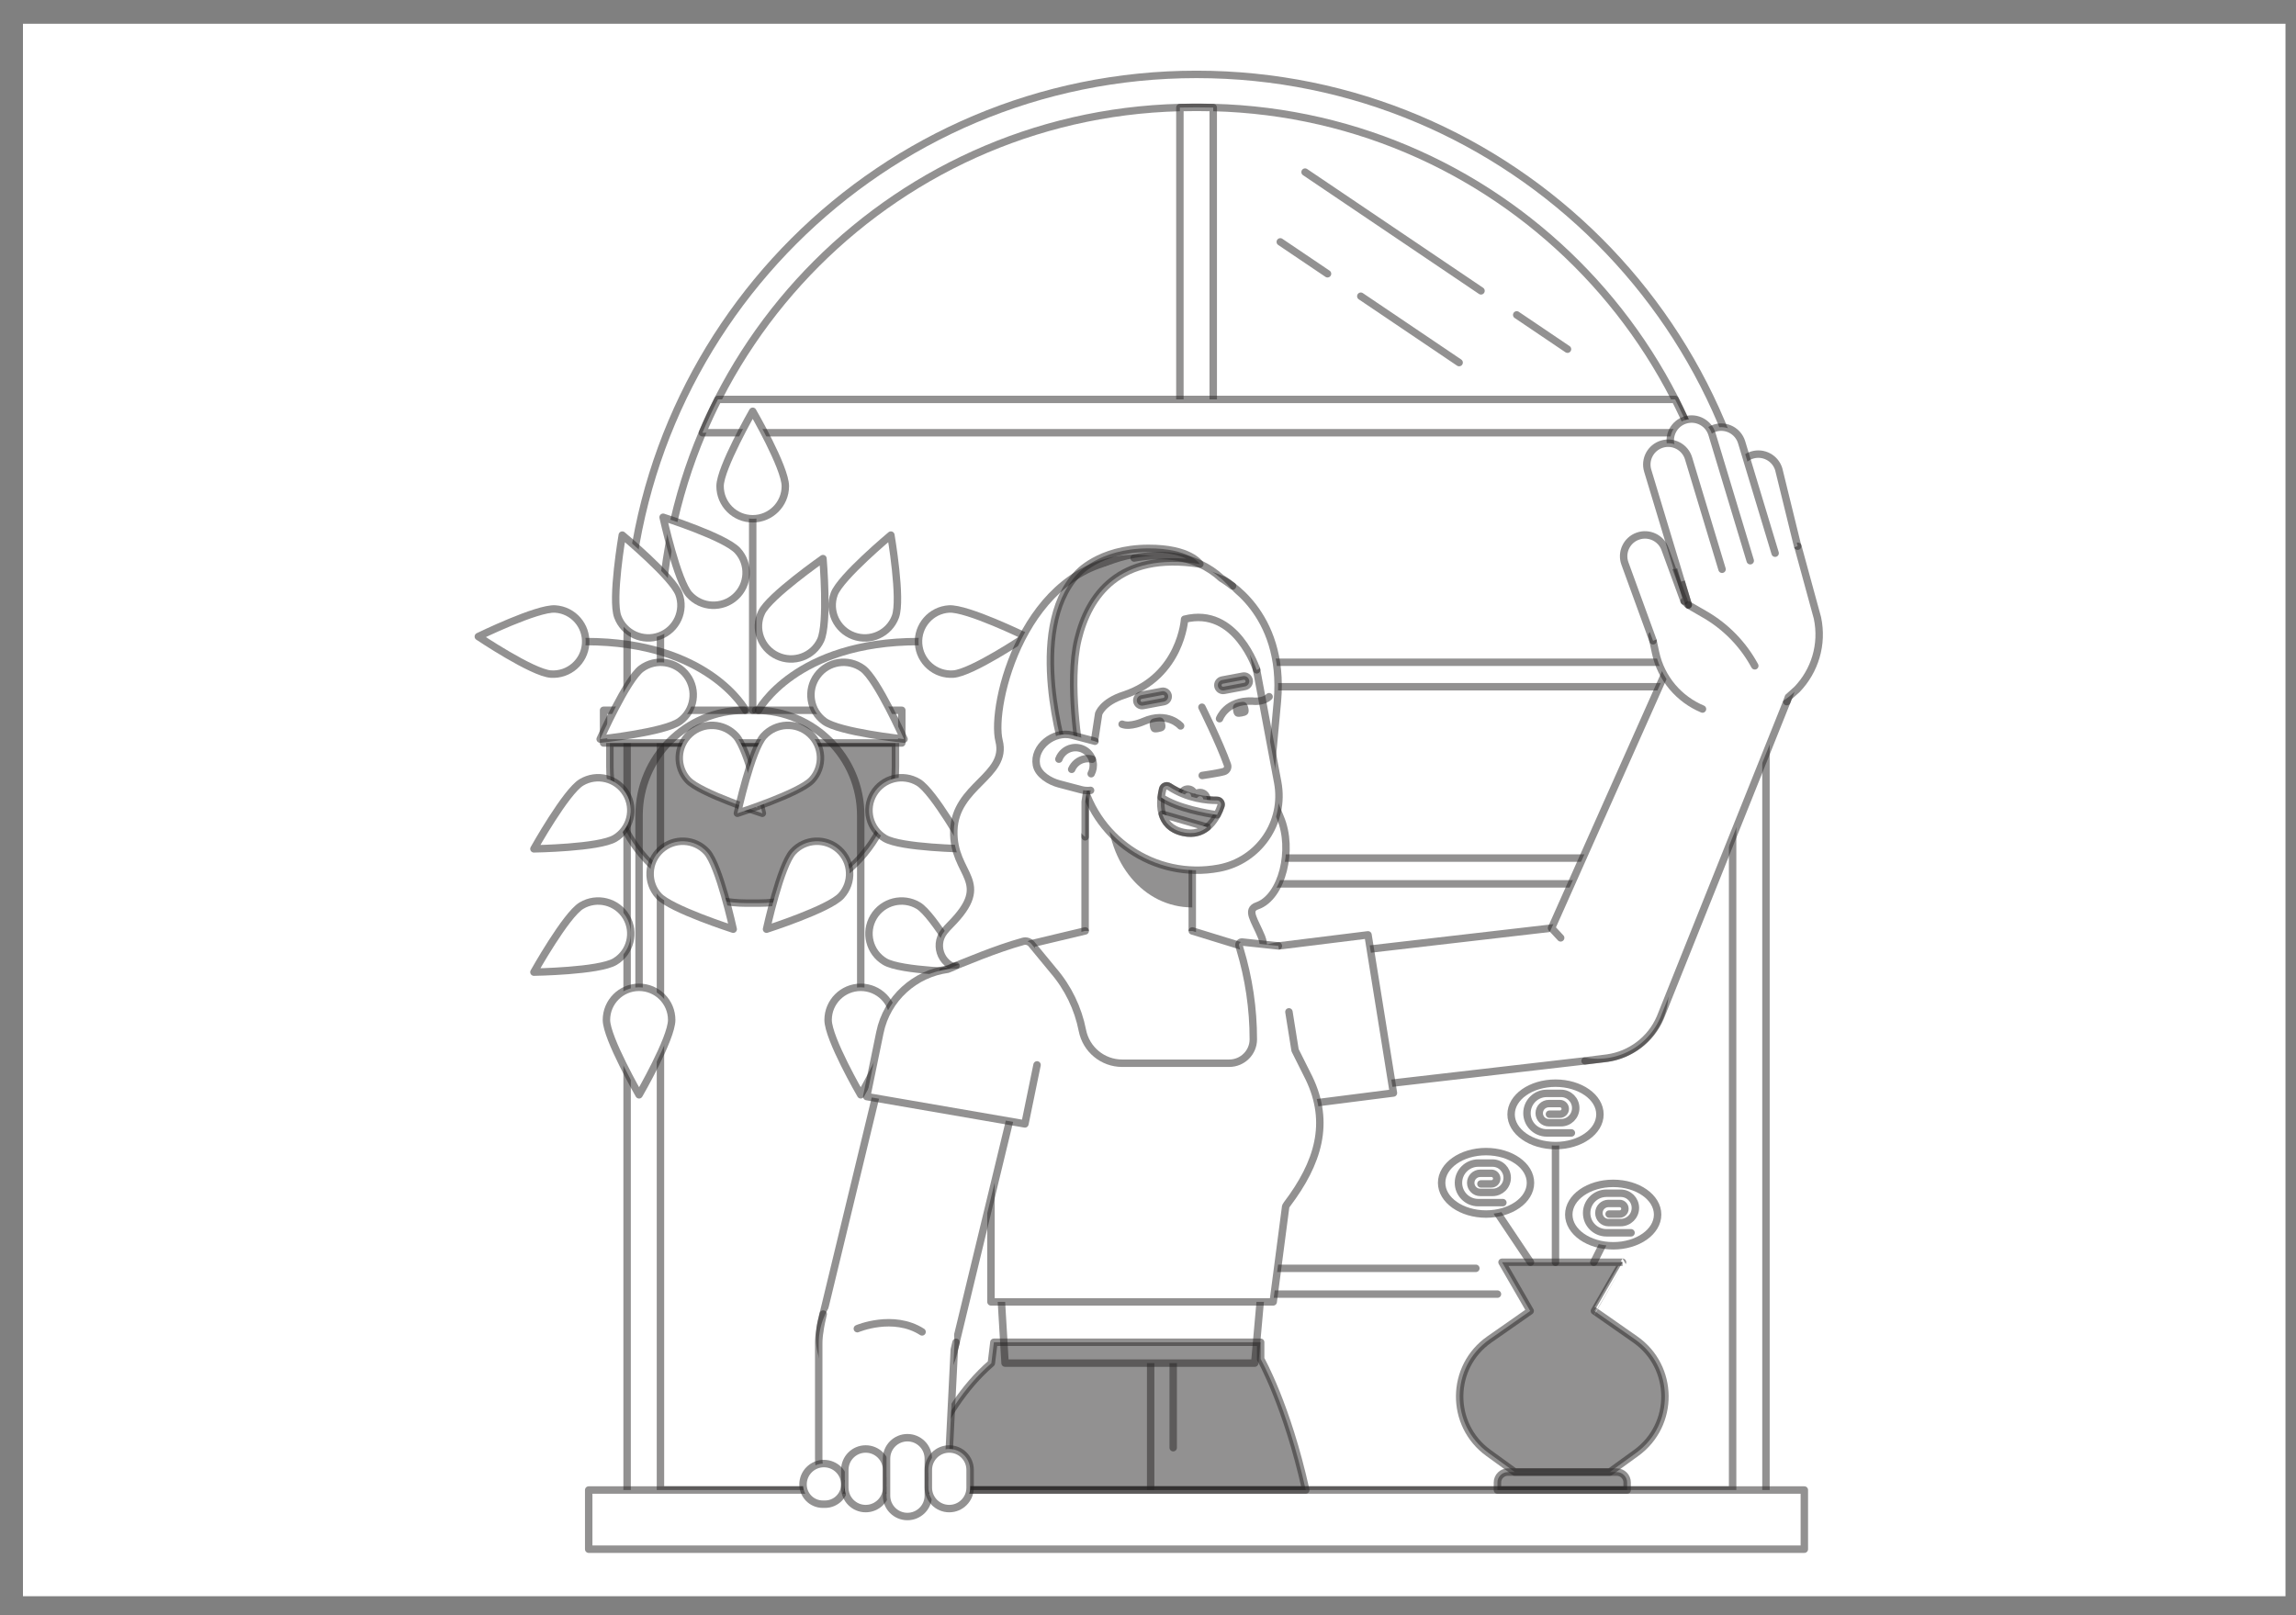<svg width="216" height="152" viewBox="0 0 216 152" fill="none" xmlns="http://www.w3.org/2000/svg">
<rect x="0" y="0" width="216" height="152" fill="#808080" stroke="none"/>
<path d="M215.01 2.234H2.16V150.211H215.01V2.234Z" fill="white"/>
<path d="M58.996 142.998H166.137V60.57C166.136 30.984 142.152 7 112.566 7C82.98 7 58.996 30.984 58.996 60.57V142.998Z" fill="white" stroke="#262525" stroke-opacity="0.5" stroke-width="0.7" stroke-miterlimit="10" stroke-linecap="round" stroke-linejoin="round"/>
<path d="M62.133 140.211H162.999V60.261C162.999 32.559 140.542 10.102 112.84 10.102H112.292C84.59 10.102 62.133 32.559 62.133 60.261V140.211H62.133Z" fill="white" stroke="#262525" stroke-opacity="0.5" stroke-width="0.7" stroke-miterlimit="10" stroke-linecap="round" stroke-linejoin="round"/>
<path d="M111 10.122C111.43 10.111 111.862 10.105 112.294 10.105H112.842C113.275 10.105 113.707 10.111 114.137 10.122V39.156H111V10.122Z" fill="white" stroke="#262525" stroke-opacity="0.5" stroke-width="0.7" stroke-miterlimit="10" stroke-linecap="round" stroke-linejoin="round"/>
<path d="M159.051 40.723H66.082C66.533 39.658 67.021 38.612 67.542 37.586H157.591C158.112 38.612 158.6 39.658 159.051 40.723Z" fill="white" stroke="#262525" stroke-opacity="0.5" stroke-width="0.7" stroke-miterlimit="10" stroke-linecap="round" stroke-linejoin="round"/>
<path d="M128.02 27.875L137.27 34.12" stroke="#262525" stroke-opacity="0.5" stroke-width="0.7" stroke-miterlimit="10" stroke-linecap="round" stroke-linejoin="round"/>
<path d="M120.445 22.762L124.888 25.761" stroke="#262525" stroke-opacity="0.5" stroke-width="0.7" stroke-miterlimit="10" stroke-linecap="round" stroke-linejoin="round"/>
<path d="M142.688 29.633L147.465 32.858" stroke="#262525" stroke-opacity="0.5" stroke-width="0.7" stroke-miterlimit="10" stroke-linecap="round" stroke-linejoin="round"/>
<path d="M122.777 16.195L139.328 27.369" stroke="#262525" stroke-opacity="0.5" stroke-width="0.7" stroke-miterlimit="10" stroke-linecap="round" stroke-linejoin="round"/>
<path d="M162.999 62.32H108.25V140.213" stroke="#262525" stroke-opacity="0.5" stroke-width="0.7" stroke-miterlimit="10" stroke-linecap="round" stroke-linejoin="round"/>
<path d="M159.486 64.625H110.371V136.235" stroke="#262525" stroke-opacity="0.5" stroke-width="0.7" stroke-miterlimit="10" stroke-linecap="round" stroke-linejoin="round"/>
<path d="M160.249 80.75H113.707" stroke="#262525" stroke-opacity="0.5" stroke-width="0.7" stroke-miterlimit="10" stroke-linecap="round" stroke-linejoin="round"/>
<path d="M157.302 83.176H110.367" stroke="#262525" stroke-opacity="0.5" stroke-width="0.7" stroke-miterlimit="10" stroke-linecap="round" stroke-linejoin="round"/>
<path d="M140.877 100.055H113.707" stroke="#262525" stroke-opacity="0.5" stroke-width="0.7" stroke-miterlimit="10" stroke-linecap="round" stroke-linejoin="round"/>
<path d="M127.291 102.48H110.367" stroke="#262525" stroke-opacity="0.5" stroke-width="0.7" stroke-miterlimit="10" stroke-linecap="round" stroke-linejoin="round"/>
<path d="M138.844 119.355H113.707" stroke="#262525" stroke-opacity="0.5" stroke-width="0.7" stroke-miterlimit="10" stroke-linecap="round" stroke-linejoin="round"/>
<path d="M140.876 121.781H110.367" stroke="#262525" stroke-opacity="0.5" stroke-width="0.7" stroke-miterlimit="10" stroke-linecap="round" stroke-linejoin="round"/>
<path d="M71.39 84.987H70.228C63.129 84.987 57.375 79.233 57.375 72.134V69.914H84.242V72.134C84.243 79.233 78.488 84.987 71.39 84.987Z" fill="#262525" fill-opacity="0.5" stroke="#262525" stroke-opacity="0.5" stroke-width="0.7" stroke-miterlimit="10" stroke-linecap="round" stroke-linejoin="round"/>
<path d="M84.84 66.84H56.781V69.916H84.84V66.84Z" fill="white" stroke="#262525" stroke-opacity="0.5" stroke-width="0.7" stroke-miterlimit="10" stroke-linecap="round" stroke-linejoin="round"/>
<path d="M70.018 66.84C64.552 66.84 60.121 71.271 60.121 76.737V92.92" stroke="#262525" stroke-opacity="0.5" stroke-width="0.7" stroke-miterlimit="10" stroke-linecap="round" stroke-linejoin="round"/>
<path d="M63.19 95.98C63.19 97.729 60.121 103.026 60.121 103.026C60.121 103.026 57.051 97.675 57.051 95.98C57.051 94.284 58.425 92.91 60.121 92.91C61.816 92.91 63.19 94.284 63.19 95.98Z" fill="white" stroke="#262525" stroke-opacity="0.5" stroke-width="0.7" stroke-miterlimit="10" stroke-linecap="round" stroke-linejoin="round"/>
<path d="M57.852 90.492C56.352 91.391 50.23 91.481 50.23 91.481C50.23 91.481 53.242 86.098 54.696 85.226C56.151 84.355 58.036 84.827 58.907 86.281C59.779 87.735 59.306 89.621 57.852 90.492Z" fill="white" stroke="#262525" stroke-opacity="0.5" stroke-width="0.7" stroke-miterlimit="10" stroke-linecap="round" stroke-linejoin="round"/>
<path d="M57.852 78.891C56.352 79.79 50.23 79.88 50.23 79.88C50.23 79.88 53.242 74.496 54.696 73.625C56.151 72.753 58.036 73.225 58.907 74.68C59.779 76.134 59.306 78.019 57.852 78.891Z" fill="white" stroke="#262525" stroke-opacity="0.5" stroke-width="0.7" stroke-miterlimit="10" stroke-linecap="round" stroke-linejoin="round"/>
<path d="M66.498 80.165C67.676 81.457 68.978 87.44 68.978 87.44C68.978 87.44 63.104 85.555 61.962 84.303C60.819 83.05 60.909 81.108 62.161 79.966C63.414 78.823 65.356 78.913 66.498 80.165Z" fill="white" stroke="#262525" stroke-opacity="0.5" stroke-width="0.7" stroke-miterlimit="10" stroke-linecap="round" stroke-linejoin="round"/>
<path d="M69.24 69.259C70.418 70.551 71.72 76.534 71.72 76.534C71.72 76.534 65.847 74.649 64.704 73.396C63.562 72.144 63.651 70.202 64.904 69.06C66.156 67.917 68.098 68.006 69.24 69.259Z" fill="white" stroke="#262525" stroke-opacity="0.5" stroke-width="0.7" stroke-miterlimit="10" stroke-linecap="round" stroke-linejoin="round"/>
<path d="M71.078 66.84C76.544 66.84 80.975 71.271 80.975 76.737V92.92" stroke="#262525" stroke-opacity="0.5" stroke-width="0.7" stroke-miterlimit="10" stroke-linecap="round" stroke-linejoin="round"/>
<path d="M77.906 95.98C77.906 97.729 80.976 103.026 80.976 103.026C80.976 103.026 84.046 97.675 84.046 95.98C84.046 94.284 82.672 92.91 80.976 92.91C79.281 92.91 77.906 94.284 77.906 95.98Z" fill="white" stroke="#262525" stroke-opacity="0.5" stroke-width="0.7" stroke-miterlimit="10" stroke-linecap="round" stroke-linejoin="round"/>
<path d="M83.242 90.492C84.742 91.391 90.864 91.481 90.864 91.481C90.864 91.481 87.853 86.098 86.398 85.226C84.944 84.355 83.059 84.827 82.187 86.281C81.316 87.735 81.788 89.621 83.242 90.492Z" fill="white" stroke="#262525" stroke-opacity="0.5" stroke-width="0.7" stroke-miterlimit="10" stroke-linecap="round" stroke-linejoin="round"/>
<path d="M83.242 78.891C84.742 79.79 90.864 79.88 90.864 79.88C90.864 79.88 87.853 74.496 86.398 73.625C84.944 72.753 83.059 73.225 82.187 74.68C81.316 76.134 81.788 78.019 83.242 78.891Z" fill="white" stroke="#262525" stroke-opacity="0.5" stroke-width="0.7" stroke-miterlimit="10" stroke-linecap="round" stroke-linejoin="round"/>
<path d="M74.594 80.165C73.415 81.457 72.113 87.439 72.113 87.439C72.113 87.439 77.987 85.555 79.13 84.302C80.272 83.05 80.183 81.108 78.93 79.966C77.677 78.823 75.736 78.912 74.594 80.165Z" fill="white" stroke="#262525" stroke-opacity="0.5" stroke-width="0.7" stroke-miterlimit="10" stroke-linecap="round" stroke-linejoin="round"/>
<path d="M71.851 69.259C70.673 70.551 69.371 76.533 69.371 76.533C69.371 76.533 75.245 74.649 76.388 73.396C77.53 72.144 77.441 70.202 76.188 69.059C74.935 67.917 72.994 68.006 71.851 69.259Z" fill="white" stroke="#262525" stroke-opacity="0.5" stroke-width="0.7" stroke-miterlimit="10" stroke-linecap="round" stroke-linejoin="round"/>
<path d="M71.356 66.839C71.356 66.839 74.814 60.375 86.406 60.375" stroke="#262525" stroke-opacity="0.5" stroke-width="0.7" stroke-miterlimit="10" stroke-linecap="round" stroke-linejoin="round"/>
<path d="M89.684 63.434C91.429 63.318 96.51 59.902 96.51 59.902C96.51 59.902 90.967 57.195 89.275 57.308C87.584 57.421 86.304 58.884 86.417 60.576C86.53 62.268 87.993 63.548 89.684 63.434Z" fill="white" stroke="#262525" stroke-opacity="0.5" stroke-width="0.7" stroke-miterlimit="10" stroke-linecap="round" stroke-linejoin="round"/>
<path d="M84.238 58.029C84.846 56.39 83.811 50.355 83.811 50.355C83.811 50.355 79.072 54.304 78.482 55.894C77.892 57.483 78.702 59.25 80.292 59.84C81.881 60.429 83.648 59.619 84.238 58.029Z" fill="white" stroke="#262525" stroke-opacity="0.5" stroke-width="0.7" stroke-miterlimit="10" stroke-linecap="round" stroke-linejoin="round"/>
<path d="M77.547 67.872C78.959 68.905 85.047 69.553 85.047 69.553C85.047 69.553 82.54 63.917 81.171 62.916C79.802 61.916 77.882 62.214 76.881 63.582C75.88 64.951 76.178 66.871 77.547 67.872Z" fill="white" stroke="#262525" stroke-opacity="0.5" stroke-width="0.7" stroke-miterlimit="10" stroke-linecap="round" stroke-linejoin="round"/>
<path d="M70.148 66.839C70.148 66.839 66.69 60.375 55.098 60.375" stroke="#262525" stroke-opacity="0.5" stroke-width="0.7" stroke-miterlimit="10" stroke-linecap="round" stroke-linejoin="round"/>
<path d="M51.826 63.434C50.081 63.318 45 59.902 45 59.902C45 59.902 50.543 57.195 52.235 57.308C53.927 57.421 55.206 58.884 55.093 60.576C54.98 62.268 53.517 63.548 51.826 63.434Z" fill="white" stroke="#262525" stroke-opacity="0.5" stroke-width="0.7" stroke-miterlimit="10" stroke-linecap="round" stroke-linejoin="round"/>
<path d="M58.113 58.029C57.505 56.39 58.541 50.355 58.541 50.355C58.541 50.355 63.28 54.304 63.87 55.894C64.459 57.483 63.649 59.25 62.06 59.84C60.47 60.429 58.703 59.619 58.113 58.029Z" fill="white" stroke="#262525" stroke-opacity="0.5" stroke-width="0.7" stroke-miterlimit="10" stroke-linecap="round" stroke-linejoin="round"/>
<path d="M63.96 67.872C62.549 68.905 56.461 69.553 56.461 69.553C56.461 69.553 58.968 63.917 60.337 62.916C61.705 61.916 63.626 62.214 64.627 63.582C65.627 64.951 65.329 66.871 63.96 67.872Z" fill="white" stroke="#262525" stroke-opacity="0.5" stroke-width="0.7" stroke-miterlimit="10" stroke-linecap="round" stroke-linejoin="round"/>
<path d="M70.812 66.841V43.625" stroke="#262525" stroke-opacity="0.5" stroke-width="0.7" stroke-miterlimit="10" stroke-linecap="round" stroke-linejoin="round"/>
<path d="M73.882 45.749C73.882 44.001 70.812 38.703 70.812 38.703C70.812 38.703 67.742 44.054 67.742 45.749C67.742 47.445 69.117 48.819 70.812 48.819C72.507 48.819 73.882 47.444 73.882 45.749Z" fill="white" stroke="#262525" stroke-opacity="0.5" stroke-width="0.7" stroke-miterlimit="10" stroke-linecap="round" stroke-linejoin="round"/>
<path d="M69.394 51.824C68.218 50.53 62.383 48.676 62.383 48.676C62.383 48.676 63.711 54.7 64.851 55.954C65.992 57.208 67.933 57.301 69.188 56.16C70.442 55.02 70.535 53.078 69.394 51.824Z" fill="white" stroke="#262525" stroke-opacity="0.5" stroke-width="0.7" stroke-miterlimit="10" stroke-linecap="round" stroke-linejoin="round"/>
<path d="M77.2 60.249C77.945 58.667 77.422 52.566 77.422 52.566C77.422 52.566 72.366 56.1 71.644 57.635C70.923 59.169 71.581 60.997 73.115 61.719C74.649 62.441 76.478 61.783 77.2 60.249Z" fill="white" stroke="#262525" stroke-opacity="0.5" stroke-width="0.7" stroke-miterlimit="10" stroke-linecap="round" stroke-linejoin="round"/>
<path d="M55.383 145.785H169.746V140.216H55.383V145.785Z" fill="white" stroke="#262525" stroke-opacity="0.5" stroke-width="0.7" stroke-miterlimit="10" stroke-linecap="round" stroke-linejoin="round"/>
<path d="M153.074 140.221H140.875V139.508C140.875 138.967 141.314 138.527 141.856 138.527H152.093C152.635 138.527 153.075 138.967 153.075 139.508V140.221H153.074Z" fill="#262525" fill-opacity="0.5" stroke="#262525" stroke-opacity="0.5" stroke-width="0.7" stroke-miterlimit="10" stroke-linecap="round" stroke-linejoin="round"/>
<path d="M153.832 126.046L149.998 123.366C149.997 123.366 152.644 118.781 152.644 118.781H141.307L143.954 123.366L140.12 126.046C136.426 128.628 136.379 134.081 140.029 136.726L142.513 138.526H151.439L153.924 136.726C157.573 134.081 157.526 128.628 153.832 126.046Z" fill="#262525" fill-opacity="0.5" stroke="#262525" stroke-opacity="0.5" stroke-width="0.7" stroke-miterlimit="10" stroke-linecap="round" stroke-linejoin="round"/>
<path d="M140.879 114.145L143.981 118.779" stroke="#262525" stroke-opacity="0.5" stroke-width="0.7" stroke-miterlimit="10" stroke-linecap="round" stroke-linejoin="round"/>
<path d="M139.804 114.246C142.111 114.246 143.982 112.931 143.982 111.309C143.982 109.686 142.111 108.371 139.804 108.371C137.496 108.371 135.625 109.686 135.625 111.309C135.625 112.931 137.496 114.246 139.804 114.246Z" fill="white" stroke="#262525" stroke-opacity="0.5" stroke-width="0.7" stroke-miterlimit="10" stroke-linecap="round" stroke-linejoin="round"/>
<path d="M141.385 113.171H139.068C138.04 113.171 137.207 112.338 137.207 111.31C137.207 110.282 138.04 109.449 139.068 109.449H140.413C141.175 109.449 141.793 110.068 141.793 110.83C141.793 111.592 141.175 112.211 140.413 112.211H139.26C138.763 112.211 138.36 111.807 138.36 111.31C138.36 110.813 138.763 110.41 139.26 110.41H140.31C140.586 110.41 140.809 110.633 140.809 110.909C140.809 111.185 140.586 111.409 140.31 111.409H139.32" stroke="#262525" stroke-opacity="0.5" stroke-width="0.7" stroke-miterlimit="10" stroke-linecap="round" stroke-linejoin="round"/>
<path d="M146.336 107.805V118.785" stroke="#262525" stroke-opacity="0.5" stroke-width="0.7" stroke-miterlimit="10" stroke-linecap="round" stroke-linejoin="round"/>
<path d="M146.339 107.805C148.647 107.805 150.517 106.49 150.517 104.867C150.517 103.245 148.647 101.93 146.339 101.93C144.031 101.93 142.16 103.245 142.16 104.867C142.16 106.49 144.031 107.805 146.339 107.805Z" fill="white" stroke="#262525" stroke-opacity="0.5" stroke-width="0.7" stroke-miterlimit="10" stroke-linecap="round" stroke-linejoin="round"/>
<path d="M147.831 106.613H145.513C144.485 106.613 143.652 105.779 143.652 104.752C143.652 103.724 144.486 102.891 145.513 102.891H146.858C147.62 102.891 148.239 103.509 148.239 104.271C148.239 105.034 147.62 105.652 146.858 105.652H145.705C145.208 105.652 144.805 105.249 144.805 104.752C144.805 104.254 145.208 103.851 145.705 103.851H146.755C147.031 103.851 147.255 104.075 147.255 104.351C147.255 104.626 147.031 104.85 146.755 104.85H145.766" stroke="#262525" stroke-opacity="0.5" stroke-width="0.7" stroke-miterlimit="10" stroke-linecap="round" stroke-linejoin="round"/>
<path d="M150.762 117.145L149.941 118.783" stroke="#262525" stroke-opacity="0.5" stroke-width="0.7" stroke-miterlimit="10" stroke-linecap="round" stroke-linejoin="round"/>
<path d="M151.765 117.234C154.072 117.234 155.943 115.919 155.943 114.297C155.943 112.675 154.072 111.359 151.765 111.359C149.457 111.359 147.586 112.675 147.586 114.297C147.586 115.919 149.457 117.234 151.765 117.234Z" fill="white" stroke="#262525" stroke-opacity="0.5" stroke-width="0.7" stroke-miterlimit="10" stroke-linecap="round" stroke-linejoin="round"/>
<path d="M153.444 116.011H151.127C150.099 116.011 149.266 115.178 149.266 114.15C149.266 113.122 150.099 112.289 151.127 112.289H152.471C153.234 112.289 153.852 112.907 153.852 113.67C153.852 114.432 153.234 115.051 152.471 115.051H151.319C150.821 115.051 150.418 114.647 150.418 114.15C150.418 113.653 150.821 113.249 151.319 113.249H152.368C152.644 113.249 152.868 113.473 152.868 113.749C152.868 114.025 152.644 114.248 152.368 114.248H151.379" stroke="#262525" stroke-opacity="0.5" stroke-width="0.7" stroke-miterlimit="10" stroke-linecap="round" stroke-linejoin="round"/>
<path d="M156.602 92.625C156.959 96.134 154.403 99.268 150.894 99.624L122.145 102.949C118.636 103.306 115.503 100.75 115.146 97.24C114.79 93.731 117.346 90.598 120.855 90.241L149.603 86.916C153.113 86.56 156.246 89.116 156.602 92.625Z" fill="white" stroke="#262525" stroke-opacity="0.5" stroke-width="0.7" stroke-miterlimit="10" stroke-linecap="round" stroke-linejoin="round"/>
<path d="M128.698 87.973L120.32 89.011C116.185 89.538 113.261 93.318 113.788 97.453C114.315 101.587 118.094 104.512 122.229 103.985L131.089 102.855L128.698 87.973Z" fill="white" stroke="#262525" stroke-opacity="0.5" stroke-width="0.7" stroke-miterlimit="10" stroke-linecap="round" stroke-linejoin="round"/>
<path d="M90.518 91.139H116.696C118.217 91.139 119.262 89.599 118.69 88.19C118.032 86.568 117.199 85.618 118.278 85.239C120.635 84.413 121.707 79.92 120.458 76.958C119.208 73.996 119.428 74.426 120.175 65.981C120.923 57.535 115.07 54.581 115.07 54.581C115.07 54.581 110.091 52.459 106.407 52.545C96.366 53.088 93.149 66.406 93.99 69.725C94.831 73.044 89.842 73.918 89.732 78.173C89.622 82.429 93.529 82.872 89.394 87.033C89.195 87.232 89.015 87.433 88.851 87.636C87.713 89.042 88.709 91.139 90.518 91.139Z" fill="white" stroke="#262525" stroke-opacity="0.5" stroke-width="0.7" stroke-miterlimit="10" stroke-linecap="round" stroke-linejoin="round"/>
<path d="M105.211 91.139H109.036C110.764 91.139 112.165 89.738 112.165 88.01V74.172C112.165 72.444 110.764 71.043 109.036 71.043H105.211C103.483 71.043 102.082 72.444 102.082 74.172V88.009C102.082 89.738 103.483 91.139 105.211 91.139Z" fill="white" stroke="#262525" stroke-opacity="0.5" stroke-width="0.7" stroke-miterlimit="10" stroke-linecap="round" stroke-linejoin="round"/>
<path d="M104.168 76.08V71.221C104.494 71.106 104.844 71.043 105.209 71.043H109.034C110.762 71.043 112.163 72.444 112.163 74.172V85.391C107.55 85.391 104.168 81.144 104.168 76.08Z" fill="#262525" fill-opacity="0.5"/>
<path d="M114.679 81.698C118.434 80.993 120.908 77.377 120.203 73.622L117.746 60.534C116.825 55.627 112.101 52.396 107.194 53.317C102.287 54.238 99.056 58.962 99.977 63.869L101.651 72.788C102.788 78.846 108.621 82.835 114.679 81.698Z" fill="white" stroke="#262525" stroke-opacity="0.5" stroke-width="0.7" stroke-miterlimit="10" stroke-linecap="round" stroke-linejoin="round"/>
<path d="M111.437 58.274C111.437 58.274 111.106 63.611 105.781 65.396C103.688 66.056 103.354 67.18 103.354 67.18L102.086 75.451V78.75C102.086 78.75 98.894 76.571 97.503 65.393C96.731 59.183 100.105 53.75 106.689 52.514C113.009 51.328 117.834 55.149 118.518 62.497C118.546 62.803 118.519 62.987 118.218 63.036C118.218 63.036 116.309 57.029 111.437 58.274Z" fill="white"/>
<path d="M118.222 63.034C118.222 63.034 116.313 57.027 111.441 58.271C111.441 58.271 111.11 63.608 105.785 65.394C103.692 66.054 103.357 67.178 103.357 67.178L102.09 75.449V78.748" stroke="#262525" stroke-opacity="0.5" stroke-width="0.7" stroke-miterlimit="10" stroke-linecap="round" stroke-linejoin="round"/>
<path d="M106.695 52.512C109.056 52.069 111.157 52.269 112.899 53.075C113.627 53.413 114.293 53.856 114.888 54.403C114.888 54.403 115.474 54.762 115.954 55.15" stroke="#262525" stroke-opacity="0.5" stroke-width="0.7" stroke-miterlimit="10" stroke-linecap="round" stroke-linejoin="round"/>
<path d="M112.88 53.077C105.252 51.895 102.404 56.053 101.408 60.177C100.426 64.243 101.575 70.834 101.575 70.834L100.197 71.093C100.197 71.093 96.432 59.345 101.337 54.026C101.337 54.026 103.342 51.624 108.007 51.602C111.939 51.583 112.88 53.077 112.88 53.077Z" fill="#262525" fill-opacity="0.5" stroke="#262525" stroke-opacity="0.5" stroke-width="0.7" stroke-miterlimit="10" stroke-linecap="round" stroke-linejoin="round"/>
<path d="M108.188 68.421C108.291 68.968 108.622 68.961 109.018 68.886C109.414 68.812 109.726 68.699 109.623 68.152C109.486 67.419 109.164 67.48 108.768 67.554C108.372 67.628 108.052 67.698 108.188 68.421Z" fill="#262525" fill-opacity="0.5"/>
<path d="M111.068 68.314C111.068 68.314 109.852 66.903 107.585 67.889C107.585 67.889 106.335 68.46 105.566 68.151" stroke="#262525" stroke-opacity="0.5" stroke-width="0.7" stroke-miterlimit="10" stroke-linecap="round" stroke-linejoin="round"/>
<path d="M113.074 66.551C113.074 66.551 114.732 69.882 115.472 71.967C115.565 72.231 115.42 72.521 115.152 72.603C114.662 72.753 113.101 72.976 113.101 72.976" stroke="#262525" stroke-opacity="0.5" stroke-width="0.7" stroke-miterlimit="10" stroke-linecap="round" stroke-linejoin="round"/>
<path d="M114.483 75.314C113.6 75.322 111.753 75.176 109.978 74.014C109.75 73.865 109.443 73.984 109.378 74.249C109.11 75.351 108.824 77.784 111.321 78.333C113.555 78.824 114.521 76.838 114.861 75.835C114.948 75.577 114.755 75.311 114.483 75.314Z" fill="#262525" fill-opacity="0.5" stroke="#262525" stroke-opacity="0.5" stroke-width="0.7" stroke-miterlimit="10" stroke-linecap="round" stroke-linejoin="round"/>
<path d="M111.926 74.278C112.184 74.351 112.361 74.57 112.393 74.819C112.551 74.624 112.817 74.529 113.074 74.602C113.419 74.699 113.619 75.058 113.522 75.402C113.425 75.747 113.066 75.948 112.722 75.85C112.464 75.777 112.287 75.559 112.255 75.309C112.097 75.505 111.831 75.599 111.574 75.526C111.229 75.429 111.029 75.071 111.126 74.726C111.223 74.382 111.582 74.181 111.926 74.278Z" fill="white" stroke="#262525" stroke-opacity="0.5" stroke-width="0.7" stroke-miterlimit="10" stroke-linecap="round" stroke-linejoin="round"/>
<path d="M109.382 74.249C109.446 73.984 109.754 73.865 109.982 74.014C111.756 75.177 113.604 75.322 114.487 75.314C114.759 75.311 114.952 75.577 114.865 75.834C114.783 76.076 114.664 76.376 114.5 76.683C113.537 76.546 110.8 76.079 109.242 75.039C109.275 74.74 109.328 74.469 109.382 74.249Z" fill="white" stroke="#262525" stroke-opacity="0.5" stroke-width="0.7" stroke-miterlimit="10" stroke-linecap="round" stroke-linejoin="round"/>
<path d="M111.318 78.331C110.132 78.071 109.574 77.384 109.344 76.617C110.219 76.875 112.567 77.551 113.578 77.841C113.033 78.286 112.297 78.546 111.318 78.331Z" fill="white" stroke="#262525" stroke-opacity="0.5" stroke-width="0.7" stroke-miterlimit="10" stroke-linecap="round" stroke-linejoin="round"/>
<path d="M107.531 66.397L109.498 66.027C109.766 65.977 109.943 65.719 109.893 65.45C109.842 65.182 109.584 65.005 109.316 65.055L107.349 65.425C107.08 65.475 106.904 65.733 106.954 66.002C107.004 66.27 107.263 66.447 107.531 66.397Z" fill="#262525" fill-opacity="0.5" stroke="#262525" stroke-opacity="0.5" stroke-width="0.7" stroke-miterlimit="10" stroke-linecap="round" stroke-linejoin="round"/>
<path d="M115.156 64.967L117.123 64.598C117.391 64.547 117.568 64.289 117.518 64.021C117.467 63.752 117.209 63.575 116.941 63.626L114.974 63.995C114.705 64.045 114.529 64.303 114.579 64.572C114.629 64.84 114.887 65.017 115.156 64.967Z" fill="#262525" fill-opacity="0.5" stroke="#262525" stroke-opacity="0.5" stroke-width="0.7" stroke-miterlimit="10" stroke-linecap="round" stroke-linejoin="round"/>
<path d="M117.452 66.686C117.554 67.233 117.243 67.346 116.847 67.42C116.451 67.494 116.119 67.502 116.017 66.955C115.879 66.222 116.2 66.162 116.597 66.088C116.993 66.013 117.316 65.962 117.452 66.686Z" fill="#262525" fill-opacity="0.5"/>
<path d="M114.73 67.632C114.73 67.632 115.353 65.877 117.823 65.974C117.823 65.974 118.788 66.129 119.393 65.562" stroke="#262525" stroke-opacity="0.5" stroke-width="0.7" stroke-miterlimit="10" stroke-linecap="round" stroke-linejoin="round"/>
<path d="M99.636 73.769L101.705 74.314C103.389 74.758 104.962 73.296 104.64 71.584C104.471 70.684 103.799 69.962 102.914 69.728L100.845 69.183C99.161 68.739 97.182 70.278 97.503 71.989C97.672 72.889 98.751 73.535 99.636 73.769Z" fill="white"/>
<path d="M103.011 69.756C102.979 69.746 102.947 69.737 102.914 69.728L100.845 69.183C99.161 68.739 97.182 70.278 97.503 71.989C97.672 72.889 98.751 73.535 99.636 73.769L101.705 74.314C102.01 74.395 102.311 74.412 102.598 74.378" stroke="#262525" stroke-opacity="0.5" stroke-width="0.7" stroke-miterlimit="10" stroke-linecap="round" stroke-linejoin="round"/>
<path d="M102.653 72.811C102.827 72.486 102.896 72.103 102.823 71.713C102.653 70.807 101.78 70.21 100.874 70.38C100.277 70.493 99.815 70.91 99.617 71.44" stroke="#262525" stroke-opacity="0.5" stroke-width="0.7" stroke-miterlimit="10" stroke-linecap="round" stroke-linejoin="round"/>
<path d="M102.751 71.447C102.52 71.387 102.295 71.371 102.045 71.418C101.479 71.524 101.033 71.905 100.82 72.397" stroke="#262525" stroke-opacity="0.5" stroke-width="0.7" stroke-miterlimit="10" stroke-linecap="round" stroke-linejoin="round"/>
<path d="M164.87 57.313C168.113 58.7 169.618 62.453 168.231 65.696L156.198 95.753C154.811 98.996 151.058 100.501 147.815 99.114C144.572 97.727 143.067 93.974 144.453 90.731L157.976 60.377C159.363 57.134 161.627 55.927 164.87 57.313Z" fill="white"/>
<path d="M146.821 88.256L145.965 87.337L157.975 60.377C159.362 57.134 161.626 55.926 164.869 57.313C168.113 58.7 169.617 62.453 168.231 65.697L156.198 95.753C155.285 97.886 153.35 99.267 151.209 99.568L149.119 99.83" stroke="#262525" stroke-opacity="0.5" stroke-width="0.7" stroke-miterlimit="10" stroke-linecap="round" stroke-linejoin="round"/>
<path d="M118.041 128.275H94.553L94.023 119.359H118.836L118.041 128.275Z" fill="white" stroke="#262525" stroke-opacity="0.5" stroke-width="0.7" stroke-miterlimit="10" stroke-linecap="round" stroke-linejoin="round"/>
<path d="M102.093 87.602L96.941 88.829L99.275 100.901L120.323 100.744L117.007 89.095L112.205 87.617L102.093 87.602Z" fill="white"/>
<path d="M102.093 87.602L96.941 88.829L99.275 100.901L120.323 100.744L117.007 89.095L112.167 87.605" stroke="#262525" stroke-opacity="0.5" stroke-width="0.7" stroke-miterlimit="10" stroke-linecap="round" stroke-linejoin="round"/>
<path d="M123.149 101.455L121.836 98.83L120.264 89.013L116.864 88.65C116.669 88.629 116.515 88.811 116.567 88.999L116.645 89.277C117.484 92.044 117.91 94.92 117.908 97.811C117.907 99.054 116.882 100.054 115.639 100.054H105.572C103.746 100.054 102.178 98.761 101.827 96.969C101.42 94.885 100.478 92.944 99.095 91.333L97.038 88.837C96.849 88.607 96.543 88.506 96.256 88.586C93.681 89.302 90.888 90.494 88.695 91.382L93.227 108.396V122.512H119.778L120.954 113.523L121.076 113.327C124.025 109.427 125.172 105.664 123.149 101.455Z" fill="white"/>
<path d="M120.264 89.013L116.864 88.65C116.669 88.629 116.515 88.811 116.567 88.999L116.645 89.277C117.484 92.044 117.91 94.92 117.908 97.811C117.907 99.054 116.882 100.054 115.639 100.054H105.572C103.746 100.054 102.178 98.761 101.827 96.969C101.42 94.885 100.478 92.944 99.095 91.333L97.038 88.837C96.849 88.607 96.543 88.506 96.256 88.586C93.681 89.302 90.888 90.494 88.695 91.382L93.227 108.396V122.512H119.778L120.954 113.523L121.076 113.327C124.025 109.427 125.172 105.663 123.149 101.455L121.836 98.83L121.258 95.22" stroke="#262525" stroke-opacity="0.5" stroke-width="0.7" stroke-miterlimit="10" stroke-linecap="round" stroke-linejoin="round"/>
<path d="M93.262 128.284C87.905 132.929 86.312 140.215 86.312 140.215H122.841C121.066 132.209 118.599 127.889 118.599 127.889V126.312H93.502L93.262 128.284Z" fill="#262525" fill-opacity="0.5" stroke="#262525" stroke-opacity="0.5" stroke-width="0.7" stroke-miterlimit="10" stroke-linecap="round" stroke-linejoin="round"/>
<path d="M82.044 132.037C78.608 131.239 76.471 127.806 77.269 124.371L83.781 97.43C84.579 93.995 88.011 91.857 91.447 92.656C94.883 93.454 97.021 96.886 96.223 100.322L89.71 127.262C88.912 130.698 85.48 132.836 82.044 132.037Z" fill="white" stroke="#262525" stroke-opacity="0.5" stroke-width="0.7" stroke-miterlimit="10" stroke-linecap="round" stroke-linejoin="round"/>
<path d="M96.421 105.765L97.562 100.213C98.402 96.13 95.772 92.14 91.689 91.301C87.606 90.461 83.616 93.091 82.777 97.174L81.539 103.195L96.421 105.765Z" fill="white"/>
<path d="M89.931 90.883C89.931 90.883 89.246 91.199 89.191 91.206C86.088 91.612 83.442 93.935 82.777 97.172L81.539 103.193L96.421 105.764L97.562 100.211" stroke="#262525" stroke-opacity="0.5" stroke-width="0.7" stroke-miterlimit="10" stroke-linecap="round" stroke-linejoin="round"/>
<path d="M83.409 139.379C79.882 139.379 77.023 140.723 77.023 137.196V126.417C77.023 122.89 79.882 120.031 83.409 120.031C86.936 120.031 89.795 122.89 89.795 126.417L89.303 136.45C89.303 139.977 83.409 139.379 83.409 139.379Z" fill="white"/>
<path d="M89.943 126.316L89.777 127L89.303 136.45C89.303 139.976 83.409 139.379 83.409 139.379C79.882 139.379 77.023 140.723 77.023 137.196V126.417C77.023 126.016 77.061 125.624 77.131 125.244C77.131 125.244 77.153 124.862 77.444 123.66" stroke="#262525" stroke-opacity="0.5" stroke-width="0.7" stroke-miterlimit="10" stroke-linecap="round" stroke-linejoin="round"/>
<path d="M80.656 125.033C80.656 125.033 84.029 123.598 86.746 125.336" stroke="#262525" stroke-opacity="0.5" stroke-width="0.7" stroke-miterlimit="10" stroke-linecap="round" stroke-linejoin="round"/>
<path d="M77.618 141.55H77.406C76.379 141.55 75.547 140.718 75.547 139.691C75.547 138.606 76.427 137.727 77.511 137.727C78.596 137.727 79.476 138.606 79.476 139.691C79.476 140.718 78.644 141.55 77.618 141.55Z" fill="white" stroke="#262525" stroke-opacity="0.5" stroke-width="0.7" stroke-miterlimit="10" stroke-linecap="round" stroke-linejoin="round"/>
<path d="M81.441 141.964C80.356 141.964 79.477 141.084 79.477 139.999V138.32C79.477 137.235 80.356 136.355 81.441 136.355C82.526 136.355 83.406 137.235 83.406 138.32V139.999C83.406 141.084 82.526 141.964 81.441 141.964Z" fill="white" stroke="#262525" stroke-opacity="0.5" stroke-width="0.7" stroke-miterlimit="10" stroke-linecap="round" stroke-linejoin="round"/>
<path d="M85.367 142.71C84.282 142.71 83.402 141.83 83.402 140.745V137.258C83.402 136.173 84.282 135.293 85.367 135.293C86.452 135.293 87.332 136.173 87.332 137.258V140.745C87.332 141.83 86.452 142.71 85.367 142.71Z" fill="white" stroke="#262525" stroke-opacity="0.5" stroke-width="0.7" stroke-miterlimit="10" stroke-linecap="round" stroke-linejoin="round"/>
<path d="M89.3 141.964C88.216 141.964 87.336 141.084 87.336 139.999V138.32C87.336 137.235 88.216 136.355 89.3 136.355C90.385 136.355 91.265 137.235 91.265 138.32V139.999C91.265 141.084 90.385 141.964 89.3 141.964Z" fill="white" stroke="#262525" stroke-opacity="0.5" stroke-width="0.7" stroke-miterlimit="10" stroke-linecap="round" stroke-linejoin="round"/>
<path d="M164.604 67.134L165.237 66.998C169.268 66.136 171.837 62.169 170.975 58.138L169.134 51.406L157.883 53.8L158.827 56.924L158.44 56.573L157.472 53.888L154.285 54.569L155.745 61.395C156.607 65.427 160.573 67.996 164.604 67.134Z" fill="white"/>
<path d="M169.136 51.406L170.976 58.138C171.515 60.658 170.714 63.152 169.053 64.879L168.248 65.602L168.094 66.031" stroke="#262525" stroke-opacity="0.5" stroke-width="0.7" stroke-miterlimit="10" stroke-linecap="round" stroke-linejoin="round"/>
<path d="M155.402 59.793L155.745 61.396C156.276 63.88 157.986 65.809 160.164 66.722" stroke="#262525" stroke-opacity="0.5" stroke-width="0.7" stroke-miterlimit="10" stroke-linecap="round" stroke-linejoin="round"/>
<path d="M157.884 53.801L158.828 56.925L158.441 56.575L157.473 53.889" stroke="#262525" stroke-opacity="0.5" stroke-width="0.7" stroke-miterlimit="10" stroke-linecap="round" stroke-linejoin="round"/>
<path d="M155.514 60.299L159.29 58.937L156.641 51.662C156.265 50.62 155.115 50.08 154.073 50.456C153.03 50.831 152.49 51.982 152.866 53.024L155.514 60.299Z" fill="white"/>
<path d="M158.436 56.569L156.641 51.662C156.265 50.62 155.115 50.08 154.073 50.456C153.03 50.831 152.49 51.982 152.866 53.024L155.514 60.299" stroke="#262525" stroke-opacity="0.5" stroke-width="0.7" stroke-miterlimit="10" stroke-linecap="round" stroke-linejoin="round"/>
<path d="M165.653 52.464L169.115 51.398L167.339 44.162C167.018 43.1 165.899 42.5 164.837 42.821C163.776 43.141 163.176 44.261 163.496 45.322L165.653 52.464Z" fill="white"/>
<path d="M169.115 51.398L167.339 44.162C167.018 43.1 165.899 42.5 164.837 42.821C163.776 43.141 163.176 44.261 163.496 45.322L165.416 51.681" stroke="#262525" stroke-opacity="0.5" stroke-width="0.7" stroke-miterlimit="10" stroke-linecap="round" stroke-linejoin="round"/>
<path d="M163.155 53.218L166.998 52.057L163.847 41.623C163.526 40.562 162.406 39.961 161.345 40.282C160.284 40.602 159.684 41.722 160.004 42.783L163.155 53.218Z" fill="white"/>
<path d="M166.998 52.057L163.847 41.623C163.526 40.562 162.406 39.961 161.345 40.282C160.284 40.602 159.684 41.722 160.004 42.783L162.89 52.339" stroke="#262525" stroke-opacity="0.5" stroke-width="0.7" stroke-miterlimit="10" stroke-linecap="round" stroke-linejoin="round"/>
<path d="M160.814 53.925L164.656 52.765L161.062 40.861C160.741 39.8 159.621 39.2 158.56 39.52C157.499 39.84 156.899 40.96 157.219 42.021L160.814 53.925Z" fill="white"/>
<path d="M164.656 52.765L161.062 40.861C160.741 39.8 159.621 39.2 158.56 39.52C157.499 39.84 156.899 40.96 157.219 42.021L160.599 53.214" stroke="#262525" stroke-opacity="0.5" stroke-width="0.7" stroke-miterlimit="10" stroke-linecap="round" stroke-linejoin="round"/>
<path d="M158.163 54.729L162.005 53.569L158.855 43.134C158.534 42.073 157.414 41.473 156.353 41.793C155.292 42.114 154.692 43.233 155.012 44.295L158.163 54.729Z" fill="white"/>
<path d="M162.005 53.569L158.855 43.134C158.534 42.073 157.414 41.473 156.353 41.793C155.292 42.114 154.692 43.233 155.012 44.295L158.825 56.923L158.439 56.572" stroke="#262525" stroke-opacity="0.5" stroke-width="0.7" stroke-miterlimit="10" stroke-linecap="round" stroke-linejoin="round"/>
<path d="M158.824 56.922L160.373 57.816C162.361 58.962 163.992 60.639 165.084 62.657" stroke="#262525" stroke-opacity="0.5" stroke-width="0.7" stroke-miterlimit="10" stroke-linecap="round" stroke-linejoin="round"/>
</svg>
